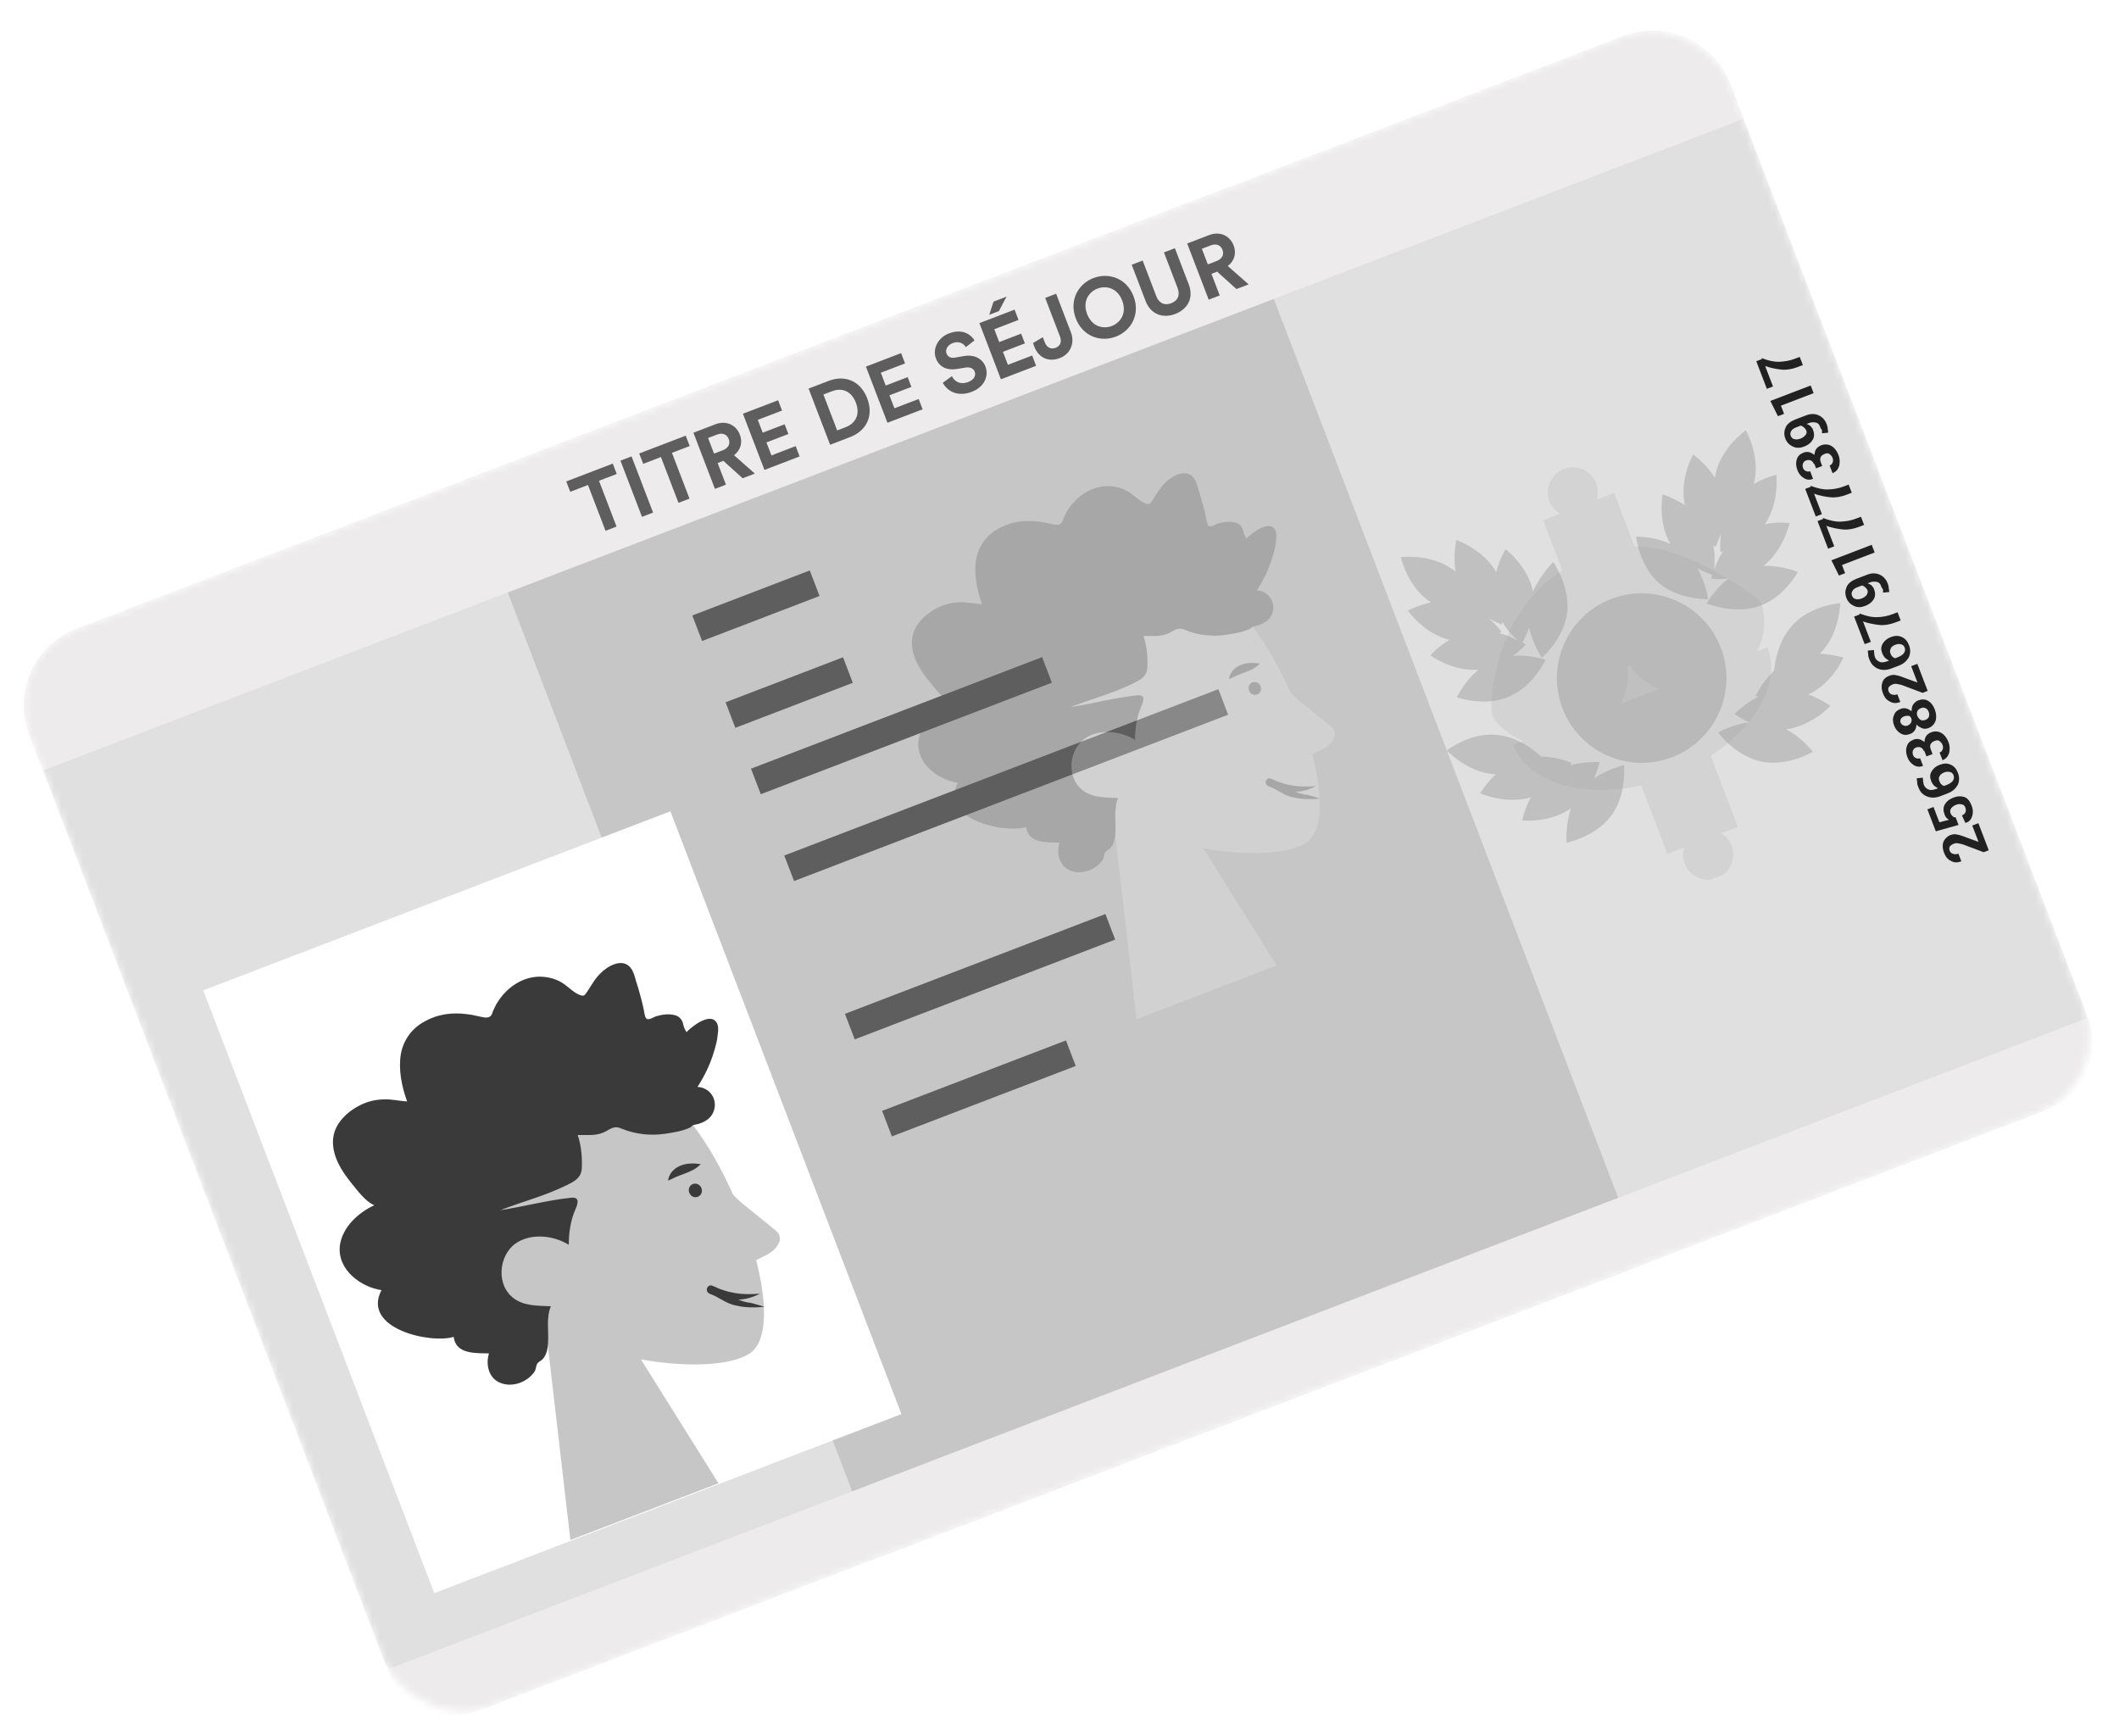 <svg width="293" height="240" viewBox="0 0 293 240" fill="none" xmlns="http://www.w3.org/2000/svg">
<mask id="mask0" mask-type="alpha" maskUnits="userSpaceOnUse" x="3" y="4" width="286" height="233">
<rect y="91" width="251.821" height="159.562" rx="11.343" transform="rotate(-20.964 0 91)" fill="#F7CDD4"/>
</mask>
<g mask="url(#mask0)">
<rect y="91" width="251.821" height="159.562" rx="11.343" transform="rotate(-20.964 0 91)" fill="#E0E0E0"/>
<g filter="url(#filter0_f)">
<rect x="64.26" y="66.379" width="113.433" height="159.562" transform="rotate(-20.964 64.26 66.379)" fill="#C6C6C6"/>
</g>
<rect x="95.727" y="85.096" width="17.393" height="3.781" transform="rotate(-20.964 95.727 85.096)" fill="#5E5E5E"/>
<rect x="100.326" y="97.1" width="17.393" height="3.781" transform="rotate(-20.964 100.326 97.1)" fill="#5E5E5E"/>
<rect x="103.844" y="106.28" width="43.105" height="3.781" transform="rotate(-20.964 103.844 106.28)" fill="#5E5E5E"/>
<rect x="108.443" y="118.285" width="64.279" height="3.781" transform="rotate(-20.964 108.443 118.285)" fill="#5E5E5E"/>
<rect x="116.831" y="140.176" width="38.567" height="3.781" transform="rotate(-20.964 116.831 140.176)" fill="#5E5E5E"/>
<rect x="121.972" y="153.593" width="27.224" height="3.781" transform="rotate(-20.964 121.972 153.593)" fill="#5E5E5E"/>
<rect x="124.677" y="160.655" width="72.597" height="5.294" transform="rotate(-20.964 124.677 160.655)" fill="#C6C6C6"/>
<rect x="119.266" y="146.532" width="71.085" height="5.294" transform="rotate(-20.964 119.266 146.532)" fill="#C6C6C6"/>
<rect x="110.608" y="123.935" width="38.567" height="5.294" transform="rotate(-20.964 110.608 123.935)" fill="#C6C6C6"/>
<rect x="105.738" y="111.224" width="34.786" height="5.294" transform="rotate(-20.964 105.738 111.224)" fill="#C6C6C6"/>
<rect x="113.314" y="130.996" width="44.617" height="5.294" transform="rotate(-20.964 113.314 130.996)" fill="#C6C6C6"/>
<rect x="128.195" y="169.835" width="66.547" height="5.294" transform="rotate(-20.964 128.195 169.835)" fill="#C6C6C6"/>
<rect x="131.712" y="179.015" width="83.94" height="5.294" transform="rotate(-20.964 131.712 179.015)" fill="#C6C6C6"/>
<rect x="135.229" y="188.195" width="31.761" height="5.294" transform="rotate(-20.964 135.229 188.195)" fill="#C6C6C6"/>
<path d="M4.058 101.592C1.817 95.742 4.742 89.183 10.592 86.942L224.559 4.96C230.409 2.719 236.968 5.644 239.21 11.494L241.104 16.437L5.952 106.536L4.058 101.592Z" fill="#EDEBEB"/>
<path d="M288.723 140.722C290.666 145.792 288.13 151.476 283.06 153.419L66.269 236.482C61.199 238.425 55.514 235.89 53.572 230.82L288.723 140.722Z" fill="#EDEBEB"/>
<path d="M85.279 65.535L84.729 64.1L78.3 66.564L78.849 67.999L81.303 67.059L83.729 73.39L85.251 72.806L82.825 66.475L85.279 65.535ZM90.302 70.871L87.327 63.105L85.793 63.693L88.769 71.459L90.302 70.871ZM95.366 61.67L94.816 60.236L88.386 62.699L88.936 64.134L91.39 63.194L93.816 69.525L95.338 68.942L92.912 62.611L95.366 61.67ZM102.689 66.125L104.376 65.479L101.494 62.94C102.399 62.254 102.72 61.189 102.305 60.105C101.788 58.758 100.426 58.086 98.914 58.665L95.88 59.828L98.856 67.594L100.378 67.01L99.232 64.02L100.021 63.718L102.689 66.125ZM98.733 62.717L97.906 60.559L99.133 60.089C99.9 59.795 100.512 60.05 100.764 60.708C101.008 61.343 100.726 61.953 99.96 62.247L98.733 62.717ZM110.565 63.108L110.019 61.684L106.667 62.968L105.979 61.171L109.013 60.009L108.497 58.662L105.463 59.824L104.783 58.05L108.135 56.766L107.589 55.342L102.726 57.205L105.701 64.971L110.565 63.108ZM115.757 59.51L113.856 54.548L115.072 54.082C116.342 53.596 117.7 53.992 118.347 55.679C118.993 57.366 118.233 58.562 116.962 59.048L115.757 59.51ZM117.554 60.429C119.767 59.582 120.853 57.532 119.913 55.079C118.973 52.625 116.802 51.812 114.589 52.659L111.807 53.725L114.783 61.491L117.554 60.429ZM127.572 56.591L127.027 55.167L123.675 56.451L122.987 54.655L126.021 53.492L125.505 52.145L122.471 53.308L121.791 51.533L125.142 50.249L124.597 48.825L119.734 50.688L122.709 58.454L127.572 56.591ZM134.749 47.058C134.238 46.249 133.079 45.387 131.195 46.109C129.727 46.671 128.892 48.197 129.421 49.577C129.87 50.749 130.976 51.242 132.31 51.02L133.478 50.824C134.127 50.713 134.601 50.934 134.773 51.383C134.983 51.93 134.689 52.508 133.878 52.818C132.783 53.238 131.982 52.754 131.622 52.012L130.363 52.922C130.907 53.982 132.324 54.959 134.384 54.17C136.191 53.477 136.726 51.89 136.269 50.697C135.849 49.601 134.741 48.971 133.223 49.238L132.059 49.446C131.447 49.554 131.043 49.32 130.879 48.892C130.682 48.378 130.984 47.722 131.718 47.441C132.703 47.063 133.31 47.597 133.55 47.995L134.749 47.058ZM139.173 41.017L137.377 41.705L136.782 43.528L138.118 43.016L139.173 41.017ZM143.264 50.579L142.719 49.155L139.367 50.439L138.679 48.643L141.713 47.48L141.197 46.133L138.162 47.295L137.483 45.521L140.834 44.237L140.289 42.813L135.425 44.676L138.401 52.442L143.264 50.579ZM143.03 47.955C143.614 49.477 145.007 50.099 146.541 49.512C148.053 48.932 148.626 47.381 148.089 45.979L146.033 40.612L144.521 41.191L146.578 46.558C146.838 47.237 146.616 47.837 145.98 48.081C145.367 48.316 144.779 48.127 144.462 47.331L144.189 46.619L142.833 47.44L143.03 47.955ZM150.318 43.417C149.647 41.664 150.555 40.361 151.749 39.904C152.954 39.442 154.499 39.805 155.171 41.557C155.842 43.31 154.934 44.612 153.73 45.074C152.536 45.532 150.99 45.169 150.318 43.417ZM148.756 44.028C149.713 46.525 152.189 47.348 154.292 46.542C156.406 45.732 157.698 43.466 156.741 40.968C155.78 38.46 153.305 37.637 151.191 38.447C149.088 39.253 147.795 41.519 148.756 44.028ZM162.507 43.407C164.172 42.769 165.107 41.242 164.377 39.336L162.455 34.32L160.943 34.899L162.823 39.806C163.214 40.825 162.861 41.575 161.941 41.928C161.042 42.272 160.267 41.954 159.877 40.935L157.997 36.028L156.485 36.607L158.407 41.624C159.138 43.53 160.853 44.04 162.507 43.407ZM170.966 39.965L172.652 39.319L169.771 36.78C170.676 36.094 170.996 35.029 170.581 33.945C170.065 32.597 168.702 31.926 167.191 32.505L164.157 33.668L167.132 41.434L168.655 40.85L167.509 37.86L168.297 37.558L170.966 39.965ZM167.009 36.557L166.183 34.399L167.409 33.929C168.176 33.635 168.789 33.89 169.041 34.547C169.284 35.183 169.003 35.793 168.236 36.087L167.009 36.557Z" fill="#5E5E5E"/>
</g>
<g opacity="0.5" clip-path="url(#clip0)">
<path d="M244.404 89.515L209.237 102.989C211.239 108.215 218.707 110.374 226.935 108.599L230.561 118.061L232.891 117.168C232.684 117.895 232.645 118.639 232.943 119.416C233.619 121.181 235.67 122.096 237.435 121.42C239.201 120.743 240.116 118.692 239.439 116.927C239.169 116.221 238.616 115.623 237.975 115.22L240.306 114.327L236.545 104.512C242.87 100.307 246.244 94.317 244.404 89.515Z" fill="#C6C6C6"/>
<path d="M226.027 75.582L223.186 68.167L220.785 69.087C220.992 68.36 221.031 67.616 220.734 66.839C220.057 65.074 218.006 64.159 216.241 64.835C214.475 65.512 213.561 67.563 214.237 69.328C214.508 70.034 215.061 70.632 215.701 71.035L213.37 71.928L216.022 78.848C207.741 84.289 206.382 93.636 206.215 97.426L206.332 99C208.597 102.587 213.644 104.135 218.305 102.349C222.895 100.591 225.626 96.305 225.012 92.167L225.365 92.032C227.674 95.52 232.64 96.857 237.159 95.125C242.385 93.123 245.188 87.757 243.429 83.167C243.5 83.14 233.824 75.429 226.027 75.582Z" fill="#C6C6C6"/>
<g opacity="0.5">
<path d="M220.405 107.618C220.971 106.348 221.168 105.382 221.168 105.382C221.168 105.382 219.246 105.228 217.117 105.801C217.275 105.578 217.318 105.481 217.318 105.481C217.318 105.481 215.463 104.653 213.09 104.59C212.342 103.905 209.928 101.833 206.926 101.607C203.224 101.244 200.055 103.754 200.055 103.754C200.055 103.754 202.82 106.743 206.496 107.036C206.593 107.079 206.735 107.025 206.832 107.069C205.452 108.327 204.674 109.678 204.674 109.678C204.674 109.678 208.287 111.289 211.688 110.229C210.779 111.873 210.489 113.442 210.489 113.442C210.489 113.442 214.36 113.822 217.213 111.757C216.433 114.161 216.609 116.523 216.609 116.523C216.609 116.523 220.596 115.724 222.787 112.779C224.979 109.834 224.561 105.783 224.561 105.783C224.561 105.783 222.405 106.285 220.405 107.618Z" fill="#5E5E5E"/>
<path d="M211.963 81.78C211.256 78.245 208.186 75.939 208.186 75.939C208.186 75.939 207.381 77.219 206.89 79.108C205.124 75.978 201.379 74.659 201.379 74.659C201.379 74.659 200.872 76.717 201.287 79.068C201.135 78.883 200.94 78.796 200.717 78.638C197.728 76.544 193.704 77.033 193.704 77.033C193.704 77.033 194.574 80.992 197.562 83.086C197.66 83.13 197.758 83.174 197.883 83.288C196.009 83.682 194.678 84.435 194.678 84.435C194.678 84.435 196.976 87.684 200.433 88.465C198.776 89.424 197.775 90.617 197.775 90.617C197.775 90.617 200.916 92.896 204.446 92.597C202.413 94.266 201.455 96.415 201.455 96.415C201.455 96.415 205.297 97.777 208.632 96.337C212.038 94.87 213.721 91.229 213.721 91.229C213.721 91.229 211.653 90.483 209.22 90.686C210.356 89.846 210.971 89.125 210.971 89.125C210.971 89.125 210.846 89.01 210.526 88.809C210.657 88.516 211.103 87.778 211.441 86.758C211.953 89.153 213.205 90.941 213.205 90.941C213.205 90.941 216.249 88.317 216.71 84.658C217.1 81.026 214.775 77.706 214.775 77.706C214.775 77.706 213.008 79.436 211.963 81.78ZM207.286 87.54C207.498 87.459 207.612 87.334 207.612 87.334C207.612 87.334 206.951 86.454 205.855 85.497C206.886 86.074 207.641 86.351 207.641 86.351C207.641 86.351 207.657 86.183 207.744 85.988C208.443 87.178 209.273 88.075 209.869 88.575C209.256 88.243 208.35 87.78 207.286 87.54Z" fill="#5E5E5E"/>
<path d="M251.624 90.393C251.667 90.295 251.809 90.241 251.852 90.143C254.391 87.47 254.451 83.398 254.451 83.398C254.451 83.398 250.416 83.648 247.904 86.392C245.822 88.566 245.411 91.72 245.312 92.73C243.589 94.362 242.761 96.218 242.761 96.218C242.761 96.218 242.859 96.261 243.125 96.322C241.158 97.318 239.832 98.717 239.832 98.717C239.832 98.717 240.624 99.305 241.893 99.871C239.488 100.145 237.575 101.282 237.575 101.282C237.575 101.282 239.971 104.576 243.569 105.302C247.168 106.029 250.667 103.959 250.667 103.959C250.667 103.959 249.291 102.057 246.963 100.844C250.509 100.376 253.091 97.605 253.091 97.605C253.091 97.605 251.855 96.702 250.053 96.016C253.361 94.505 254.903 90.918 254.903 90.918C254.903 90.918 253.519 90.477 251.624 90.393Z" fill="#5E5E5E"/>
<path d="M236.187 82.864C236.187 82.864 235.924 80.698 234.705 78.573C235.638 79.106 236.463 79.357 236.756 79.488C236.652 79.852 236.636 80.02 236.636 80.02C236.636 80.02 237.646 80.119 238.981 80.012C237.036 81.486 235.996 83.423 235.996 83.423C235.996 83.423 239.681 85.008 243.195 83.823C246.709 82.639 248.587 79.085 248.587 79.085C248.587 79.085 246.368 78.154 243.81 78.243C246.636 76.107 247.45 72.313 247.45 72.313C247.45 72.313 245.908 72.094 244.035 72.488C246.058 69.526 245.623 65.644 245.623 65.644C245.623 65.644 244.13 65.973 242.473 66.932C242.516 66.834 242.56 66.736 242.576 66.568C243.401 63.013 241.402 59.487 241.402 59.487C241.402 59.487 238.082 61.812 237.257 65.367C237.197 65.633 237.181 65.801 237.121 66.067C235.858 64.04 234.106 62.849 234.106 62.849C234.106 62.849 232.174 66.262 232.979 69.841C231.378 68.834 229.897 68.349 229.897 68.349C229.897 68.349 229.18 72.187 230.99 75.219C228.619 74.102 226.23 74.208 226.23 74.208C226.23 74.208 226.648 78.259 229.436 80.673C232.169 82.946 236.187 82.864 236.187 82.864ZM237.963 73.761C237.788 75.205 237.884 76.302 237.884 76.302C237.884 76.302 238.025 76.248 238.264 76.238C237.633 77.127 237.268 78.077 237.034 78.734C237.073 77.99 237.161 76.741 236.886 75.389C237.108 75.547 237.206 75.59 237.206 75.59C237.206 75.59 237.582 74.879 237.963 73.761Z" fill="#5E5E5E"/>
</g>
<path opacity="0.5" d="M231.191 104.7C237.236 102.384 240.259 95.606 237.943 89.561C235.627 83.516 228.849 80.493 222.804 82.809C216.759 85.126 213.736 91.904 216.052 97.949C218.368 103.994 225.146 107.017 231.191 104.7Z" fill="#5E5E5E"/>
</g>
<path d="M273.582 113.887L274.989 117.559L274.283 117.829L271.727 116.865C271.336 116.691 271 116.658 270.734 116.598C270.468 116.538 270.256 116.619 270.115 116.673C269.903 116.754 269.718 116.906 269.604 117.031C269.517 117.226 269.5 117.394 269.582 117.606C269.663 117.818 269.815 118.003 270.081 118.063C270.276 118.15 270.585 118.112 270.797 118.031L271.203 119.09C270.709 119.28 270.231 119.301 269.813 119.056C269.325 118.838 269.021 118.469 268.805 117.904C268.588 117.339 268.567 116.861 268.714 116.4C268.889 116.009 269.231 115.635 269.655 115.472C270.008 115.337 270.318 115.3 270.681 115.403C271.018 115.436 271.506 115.654 272.163 115.888L273.574 116.4L272.708 114.141L273.555 113.816L273.582 113.887Z" fill="#212121"/>
<path d="M270.813 114.057L267.668 114.938L266.505 111.902L267.352 111.577L268.164 113.695L269.489 113.35C269.391 113.306 269.267 113.192 269.142 113.078C269.017 112.963 268.936 112.752 268.882 112.61C268.692 112.116 268.671 111.638 268.916 111.221C269.161 110.803 269.531 110.499 270.096 110.283C270.66 110.066 271.138 110.045 271.6 110.192C272.061 110.34 272.392 110.78 272.635 111.415C272.824 111.91 272.846 112.387 272.698 112.849C272.551 113.31 272.279 113.657 271.758 113.776L271.281 112.744C271.493 112.663 271.678 112.511 271.765 112.315C271.852 112.12 271.842 111.881 271.761 111.669C271.652 111.387 271.528 111.273 271.262 111.213C270.996 111.153 270.757 111.163 270.474 111.271C270.192 111.38 269.936 111.558 269.779 111.781C269.621 112.003 269.632 112.242 269.713 112.454C269.794 112.666 269.919 112.78 270.043 112.894C270.168 113.008 270.336 113.025 270.407 112.998L270.813 114.057Z" fill="#212121"/>
<path d="M265.244 108.821C265.163 108.609 265.081 108.398 265.098 108.229C265.114 108.061 265.033 107.849 265.023 107.61L265.881 107.524C265.864 107.693 265.945 107.905 265.902 108.002C265.956 108.144 265.939 108.312 266.02 108.524C266.156 108.877 266.378 109.034 266.671 109.165C266.964 109.296 267.344 109.231 267.839 109.042L267.98 108.988C267.785 108.901 267.562 108.743 267.437 108.629C267.313 108.514 267.134 108.259 267.026 107.977C266.836 107.482 266.842 107.075 267.087 106.657C267.332 106.24 267.701 105.936 268.196 105.747C268.761 105.53 269.239 105.509 269.727 105.727C270.215 105.945 270.519 106.314 270.735 106.879C270.952 107.444 270.929 108.02 270.711 108.508C270.423 109.023 270.01 109.425 269.304 109.695L268.315 110.074C267.609 110.345 266.963 110.349 266.377 110.088C265.791 109.826 265.487 109.457 265.244 108.821ZM268.15 107.951C268.231 108.163 268.285 108.304 268.41 108.418C268.534 108.532 268.659 108.646 268.827 108.663L269.11 108.555C269.533 108.392 269.859 108.187 270.017 107.964C270.175 107.742 270.235 107.476 270.127 107.193C270.046 106.981 269.894 106.797 269.628 106.737C269.362 106.677 269.123 106.687 268.841 106.795C268.558 106.904 268.303 107.082 268.216 107.278C268.058 107.5 268.068 107.739 268.15 107.951Z" fill="#212121"/>
<path d="M266.005 103.833C265.896 103.55 265.772 103.436 265.576 103.349C265.381 103.262 265.142 103.272 264.93 103.354C264.718 103.435 264.604 103.56 264.517 103.755C264.43 103.95 264.44 104.189 264.522 104.401C264.603 104.613 264.728 104.727 264.923 104.814C265.118 104.901 265.287 104.918 265.498 104.837L265.904 105.896C265.481 106.058 265.073 106.052 264.656 105.807C264.238 105.562 263.934 105.193 263.745 104.699C263.528 104.134 263.507 103.656 263.654 103.195C263.802 102.733 264.101 102.457 264.595 102.267C264.877 102.159 265.116 102.149 265.382 102.209C265.648 102.269 265.871 102.426 266.093 102.584C266.126 102.248 266.186 101.982 266.344 101.759C266.502 101.537 266.757 101.358 267.039 101.25C267.534 101.06 268.039 101.11 268.456 101.355C268.874 101.6 269.205 102.04 269.421 102.605C269.611 103.099 269.632 103.577 269.512 104.109C269.364 104.57 269.092 104.917 268.598 105.107L268.192 104.047C268.404 103.966 268.518 103.841 268.605 103.646C268.693 103.451 268.682 103.212 268.601 103C268.493 102.718 268.368 102.603 268.146 102.446C267.923 102.288 267.711 102.369 267.499 102.45C267.217 102.558 267.032 102.71 266.945 102.906C266.858 103.101 266.868 103.34 266.977 103.622L267.22 104.258L266.373 104.583L266.075 103.806L266.005 103.833Z" fill="#212121"/>
<path d="M262.804 98.014C263.086 97.906 263.325 97.895 263.591 97.955C263.857 98.015 264.079 98.173 264.302 98.331C264.335 97.994 264.368 97.658 264.525 97.435C264.683 97.213 264.911 96.963 265.194 96.855C265.688 96.666 266.166 96.645 266.584 96.889C267.002 97.134 267.305 97.504 267.522 98.069C267.738 98.634 267.786 99.182 267.639 99.644C267.492 100.105 267.149 100.479 266.655 100.668C266.373 100.777 266.063 100.814 265.77 100.684C265.477 100.553 265.184 100.422 265.005 100.167C264.972 100.503 264.912 100.769 264.754 100.992C264.597 101.214 264.412 101.366 264.129 101.474C263.635 101.663 263.228 101.658 262.81 101.413C262.392 101.168 262.089 100.798 261.899 100.304C261.71 99.81 261.689 99.332 261.863 98.941C262.01 98.48 262.309 98.203 262.804 98.014ZM265.6 97.914C265.388 97.996 265.203 98.147 265.116 98.343C265.029 98.538 265.039 98.777 265.121 98.989C265.202 99.201 265.354 99.385 265.576 99.543C265.771 99.63 266.01 99.62 266.222 99.538C266.505 99.43 266.619 99.305 266.706 99.11C266.793 98.915 266.782 98.676 266.674 98.394C266.593 98.182 266.441 97.997 266.246 97.91C266.051 97.823 265.882 97.806 265.6 97.914ZM263.28 99.046C263.068 99.127 262.954 99.252 262.84 99.377C262.753 99.572 262.736 99.74 262.79 99.882C262.871 100.093 262.996 100.208 263.192 100.295C263.387 100.382 263.555 100.398 263.767 100.317C263.979 100.236 264.164 100.084 264.251 99.889C264.338 99.694 264.354 99.525 264.273 99.313C264.192 99.102 264.067 98.987 263.899 98.971C263.731 98.954 263.492 98.965 263.28 99.046Z" fill="#212121"/>
<path d="M265.14 91.855L266.547 95.527L265.841 95.797L263.285 94.833C262.895 94.659 262.558 94.626 262.292 94.566C262.026 94.506 261.814 94.587 261.673 94.641C261.461 94.722 261.276 94.874 261.162 94.999C261.075 95.194 261.059 95.362 261.14 95.574C261.221 95.786 261.373 95.971 261.639 96.031C261.834 96.118 262.144 96.08 262.355 95.999L262.761 97.058C262.267 97.248 261.789 97.269 261.371 97.024C260.883 96.806 260.579 96.437 260.363 95.872C260.146 95.307 260.125 94.829 260.273 94.368C260.42 93.906 260.789 93.603 261.213 93.44C261.566 93.305 261.876 93.267 262.239 93.371C262.576 93.404 263.064 93.622 263.721 93.856L265.132 94.368L264.266 92.109L265.113 91.784L265.14 91.855Z" fill="#212121"/>
<path d="M258.48 91.167C258.399 90.955 258.317 90.744 258.334 90.575C258.323 90.336 258.269 90.195 258.259 89.956L259.117 89.871C259.1 90.039 259.181 90.251 259.138 90.348C259.192 90.49 259.175 90.658 259.257 90.87C259.392 91.223 259.614 91.38 259.907 91.511C260.2 91.642 260.58 91.577 261.075 91.388L261.216 91.334C261.021 91.246 260.798 91.089 260.674 90.975C260.549 90.86 260.37 90.605 260.262 90.323C260.072 89.828 260.078 89.421 260.323 89.003C260.568 88.586 260.938 88.282 261.432 88.093C261.997 87.876 262.475 87.855 262.963 88.073C263.451 88.291 263.755 88.66 263.971 89.225C264.188 89.79 264.165 90.366 263.948 90.854C263.659 91.369 263.246 91.771 262.54 92.041L261.551 92.42C260.845 92.691 260.199 92.695 259.613 92.434C259.125 92.216 258.723 91.803 258.48 91.167ZM261.386 90.297C261.467 90.509 261.521 90.65 261.646 90.764C261.77 90.878 261.895 90.993 262.063 91.009L262.346 90.901C262.77 90.738 263.096 90.532 263.253 90.31C263.411 90.088 263.471 89.822 263.363 89.539C263.282 89.327 263.13 89.143 262.864 89.083C262.598 89.022 262.359 89.033 262.077 89.141C261.794 89.249 261.539 89.428 261.452 89.624C261.321 89.917 261.304 90.085 261.386 90.297Z" fill="#212121"/>
<path d="M257.098 84.813C258.047 85.178 258.845 85.359 259.562 85.327C260.208 85.322 260.968 85.193 261.675 84.922L262.381 84.652L262.814 85.782L262.107 86.052C261.331 86.35 260.57 86.479 259.897 86.413C259.224 86.347 258.356 86.194 257.601 85.916L258.684 88.741L257.836 89.066L256.375 85.252L257.152 84.955L257.098 84.813Z" fill="#212121"/>
<path d="M260.089 80.995C259.981 80.713 259.829 80.528 259.563 80.468C259.297 80.408 258.96 80.374 258.607 80.51L258.254 80.645C258.449 80.732 258.645 80.819 258.77 80.933C258.894 81.048 259.046 81.233 259.127 81.444C259.317 81.939 259.338 82.416 259.093 82.834C258.848 83.252 258.478 83.555 257.913 83.772C257.349 83.988 256.871 84.01 256.382 83.792C255.894 83.574 255.52 83.231 255.303 82.666C255.087 82.102 255.136 81.597 255.354 81.108C255.572 80.62 256.083 80.262 256.718 80.019L258.201 79.451C258.837 79.207 259.412 79.23 259.901 79.447C260.389 79.665 260.79 80.078 261.007 80.643C261.088 80.855 261.142 80.996 261.153 81.235C261.163 81.474 261.244 81.686 261.228 81.854L260.37 81.94C260.386 81.772 260.403 81.603 260.322 81.392C260.251 81.419 260.17 81.207 260.089 80.995ZM258.226 81.628C258.145 81.416 258.02 81.302 257.895 81.188C257.77 81.073 257.673 81.03 257.477 80.943L256.842 81.186C256.489 81.322 256.233 81.5 256.146 81.696C255.988 81.918 255.999 82.157 256.08 82.369C256.161 82.581 256.313 82.766 256.579 82.826C256.845 82.886 257.084 82.875 257.437 82.74C257.719 82.632 257.975 82.453 258.133 82.23C258.22 82.035 258.307 81.84 258.226 81.628Z" fill="#212121"/>
<path d="M258.809 75.33L259.215 76.389L254.696 78.121L255.129 79.251L254.281 79.576L253.231 77.468L258.809 75.33Z" fill="#212121"/>
<path d="M252.038 71.608C252.988 71.973 253.786 72.153 254.502 72.122C255.219 72.09 255.909 71.988 256.615 71.717L257.321 71.447L257.754 72.576L257.048 72.847C256.271 73.144 255.511 73.274 254.838 73.208C254.165 73.142 253.296 72.989 252.542 72.711L253.624 75.535L252.777 75.86L251.316 72.047L252.092 71.749L252.038 71.608Z" fill="#212121"/>
<path d="M250.334 67.159C251.283 67.524 252.081 67.704 252.798 67.673C253.515 67.641 254.204 67.539 254.91 67.268L255.617 66.998L256.049 68.128L255.343 68.398C254.567 68.696 253.806 68.825 253.133 68.759C252.46 68.693 251.591 68.54 250.837 68.262L251.919 71.087L251.072 71.412L249.611 67.598L250.388 67.301L250.334 67.159Z" fill="#212121"/>
<path d="M250.799 64.147C250.691 63.864 250.566 63.75 250.37 63.663C250.175 63.576 249.936 63.586 249.724 63.667C249.513 63.749 249.398 63.873 249.311 64.069C249.224 64.264 249.235 64.503 249.316 64.715C249.397 64.927 249.522 65.041 249.717 65.128C249.912 65.215 250.081 65.232 250.293 65.15L250.698 66.21C250.275 66.372 249.868 66.366 249.45 66.121C249.032 65.876 248.728 65.507 248.539 65.012C248.323 64.448 248.301 63.97 248.449 63.508C248.596 63.047 248.895 62.771 249.389 62.581C249.672 62.473 249.911 62.462 250.176 62.523C250.442 62.583 250.665 62.74 250.887 62.898C250.92 62.561 250.98 62.295 251.138 62.073C251.296 61.851 251.551 61.672 251.834 61.564C252.328 61.374 252.833 61.424 253.251 61.669C253.668 61.913 253.999 62.354 254.215 62.919C254.405 63.413 254.426 63.891 254.306 64.423C254.159 64.884 253.887 65.231 253.392 65.42L252.987 64.361C253.198 64.28 253.313 64.155 253.4 63.96C253.487 63.765 253.476 63.526 253.395 63.314C253.287 63.031 253.162 62.917 252.94 62.76C252.717 62.602 252.505 62.683 252.294 62.764C252.011 62.872 251.826 63.024 251.739 63.219C251.652 63.415 251.663 63.654 251.771 63.936L251.96 64.43L251.113 64.755L250.869 64.12L250.799 64.147Z" fill="#212121"/>
<path d="M251.647 58.963C251.539 58.68 251.387 58.495 251.121 58.435C250.855 58.375 250.519 58.342 250.166 58.477L249.812 58.613C250.008 58.7 250.203 58.787 250.328 58.901C250.453 59.015 250.604 59.2 250.686 59.412C250.875 59.906 250.896 60.384 250.651 60.802C250.406 61.22 250.037 61.523 249.472 61.74C248.907 61.956 248.429 61.977 247.941 61.76C247.452 61.542 247.078 61.199 246.862 60.634C246.645 60.069 246.695 59.564 246.913 59.076C247.13 58.588 247.641 58.23 248.277 57.986L249.76 57.418C250.395 57.175 250.971 57.197 251.459 57.415C251.947 57.633 252.349 58.046 252.565 58.611C252.646 58.823 252.7 58.964 252.711 59.203C252.722 59.442 252.803 59.654 252.786 59.822L251.928 59.908C251.945 59.739 251.961 59.571 251.88 59.359C251.782 59.316 251.728 59.175 251.647 58.963ZM249.757 59.525C249.676 59.313 249.551 59.199 249.426 59.085C249.302 58.971 249.204 58.927 249.009 58.84L248.373 59.083C248.02 59.219 247.765 59.398 247.677 59.593C247.52 59.815 247.53 60.054 247.611 60.266C247.693 60.478 247.844 60.663 248.11 60.723C248.376 60.783 248.615 60.772 248.968 60.637C249.251 60.529 249.506 60.35 249.664 60.127C249.778 60.003 249.865 59.807 249.757 59.525Z" fill="#212121"/>
<path d="M250.368 53.298L250.774 54.357L246.254 56.089L246.687 57.219L245.84 57.544L244.789 55.436L250.368 53.298Z" fill="#212121"/>
<path d="M243.569 49.505C244.519 49.87 245.317 50.051 246.034 50.019C246.75 49.987 247.44 49.885 248.146 49.614L248.852 49.344L249.285 50.474L248.579 50.744C247.802 51.042 247.042 51.171 246.369 51.105C245.696 51.039 244.827 50.886 244.073 50.608L245.155 53.433L244.308 53.758L242.847 49.944L243.624 49.647L243.569 49.505Z" fill="#212121"/>
<rect width="69.157" height="89.234" transform="matrix(-0.934 0.358 0.358 0.934 92.698 112.171)" fill="white"/>
<path d="M75.459 183.515C69.806 180.409 64.985 175.767 63.006 169.277C57.327 150.619 84.233 144.873 92.708 152.169C101.183 159.465 109.472 182.952 103.748 187.071C101.437 188.717 95.433 189.193 88.619 187.951L99.341 205.082L78.868 212.926L75.459 183.515Z" fill="#C6C6C6"/>
<path d="M51.753 166.644C50.836 166.235 50.127 165.442 49.478 164.677C48.813 163.867 48.148 163.058 47.571 162.214C46.401 160.483 45.554 158.273 46.349 156.245C46.997 154.628 48.43 153.471 49.883 152.762C50.866 152.284 51.934 152.027 53.042 152.008C54.133 151.944 55.211 152.241 56.292 152.283C55.54 150.189 55.081 147.932 55.42 145.774C55.794 143.705 57.013 142.122 58.785 141.19C60.541 140.213 62.568 139.944 64.603 140.228C65.13 140.28 65.63 140.392 66.129 140.505C66.568 140.59 66.979 140.737 67.411 140.673C67.887 140.592 68.023 140.286 68.153 139.831C68.371 139.342 68.59 138.853 68.886 138.435C70.164 136.476 72.26 135.064 74.582 135.036C75.646 135.034 76.811 135.297 77.752 135.9C78.615 136.431 79.453 137.428 80.452 137.653C80.891 137.739 80.993 137.344 81.235 137.049C81.559 136.57 81.865 136.047 82.189 135.568C82.683 134.872 83.228 134.309 83.912 133.844C84.915 133.155 86.453 132.667 87.304 133.963C87.64 134.443 87.772 135.051 87.931 135.599C88.174 136.367 88.418 137.135 88.601 137.877C88.777 138.468 88.891 139.032 89.023 139.641C89.097 139.967 89.124 140.565 89.375 140.824C89.687 141.11 90.327 140.662 90.637 140.543C91.273 140.35 91.926 140.202 92.602 140.247C93.129 140.298 93.717 140.377 94.097 140.84C94.348 141.098 94.422 141.425 94.497 141.751C94.605 142.166 94.717 142.326 94.914 142.706C95.601 141.987 98.12 139.957 99.049 141.325C99.368 141.76 99.323 142.436 99.255 142.919C99.189 143.806 98.956 144.655 98.707 145.46C98.198 147.176 97.4 148.8 96.446 150.28C98.248 150.35 99.425 152.231 98.556 153.933C98.184 154.683 97.439 155.121 96.67 155.365C96.405 155.466 95.956 155.486 95.752 155.615C95.636 155.71 95.582 155.833 95.405 155.9C94.378 156.395 93.082 156.588 91.981 156.756C90.015 157.053 87.908 156.847 85.985 156.063C85.496 155.845 85.118 155.786 84.632 155.973C84.19 156.142 83.843 156.427 83.4 156.597C82.268 157.081 81.03 156.897 79.878 156.933C80.376 158.364 80.526 160.08 80.442 161.582C80.362 162.83 79.441 163.335 78.502 163.796C75.525 165.291 72.25 166.141 69.155 167.327C72.416 166.838 75.674 165.944 78.941 165.605C80.447 165.433 79.742 166.768 79.404 167.607C78.865 168.979 78.649 170.532 78.643 172.106C76.456 170.764 73.356 170.482 71.276 171.938C68.966 173.583 68.518 177.709 71.103 179.557C72.573 180.616 74.518 180.53 76.17 180.606C75.505 182.179 75.883 183.96 75.778 185.673C75.74 186.499 75.558 187.481 74.908 188.034C74.677 188.224 74.367 188.343 74.231 188.648C74.067 189.015 74.141 189.342 73.873 189.698C72.857 191.152 70.718 191.921 69.05 191.14C67.521 190.459 67.153 188.572 67.614 187.128C65.918 187.069 63.021 187.317 62.732 184.842C59.508 185.824 49.972 183.699 52.75 178.377C49.96 177.976 46.618 175.607 46.993 172.219C47.357 169.596 49.638 167.607 51.753 166.644Z" fill="#3A3A3A"/>
<path d="M98.61 163.999C100.459 163.798 101.585 165.546 102.611 166.369C103.636 167.193 105.687 168.84 106.73 169.708C107.755 170.532 107.755 170.532 107.856 171.456C107.194 173.434 105.344 173.635 103.639 174.745C102.715 174.846 101.935 175.854 101.01 175.955" fill="#C6C6C6"/>
<path d="M96.486 165.472C96.972 165.285 97.174 164.752 96.987 164.266C96.801 163.78 96.251 163.534 95.809 163.704C95.322 163.89 95.121 164.424 95.307 164.91C95.493 165.396 96 165.658 96.486 165.472Z" fill="#3A3A3A"/>
<path d="M102.089 179.698C103.136 179.652 104.187 179.35 105.065 178.862C103.885 178.959 102.777 178.978 101.689 178.787C101.146 178.691 100.602 178.595 100.068 178.394C99.779 178.302 99.491 178.21 99.185 178.074C98.984 177.948 98.757 177.883 98.512 177.774L98.451 177.746C98.162 177.654 97.87 177.817 97.777 178.106C97.641 178.412 97.821 178.748 98.126 178.885L98.188 178.912C98.704 179.069 99.227 179.375 99.811 179.709C100.396 180.043 101.085 180.387 101.735 180.493C103.084 180.838 104.386 180.795 105.715 180.691C105.076 180.48 104.454 180.312 103.833 180.145C103.2 180.083 102.623 179.899 102.089 179.698Z" fill="#3A3A3A"/>
<path d="M94.563 162.306C94.917 162.17 95.315 162.018 95.74 161.804C96.121 161.607 96.529 161.35 96.887 160.959C96.404 160.891 95.983 160.849 95.534 160.869C95.085 160.889 94.653 160.953 94.211 161.123C93.31 161.417 92.462 162.249 92.386 163.241L93.59 162.678C93.856 162.577 94.209 162.441 94.563 162.306Z" fill="#3A3A3A"/>
<g opacity="0.3">
<path d="M153.928 113.089C148.58 110.15 144.018 105.758 142.145 99.617C136.772 81.961 162.231 76.523 170.251 83.427C178.27 90.332 186.114 112.557 180.698 116.455C178.511 118.012 172.83 118.462 166.382 117.287L176.527 133.498L157.155 140.92L153.928 113.089Z" fill="#EDEBEB"/>
<path d="M131.497 97.125C130.629 96.738 129.958 95.988 129.345 95.263C128.715 94.497 128.086 93.731 127.54 92.933C126.432 91.295 125.631 89.203 126.383 87.284C126.997 85.754 128.353 84.659 129.727 83.989C130.658 83.536 131.668 83.293 132.717 83.275C133.749 83.215 134.769 83.496 135.792 83.536C135.08 81.554 134.646 79.418 134.967 77.376C135.321 75.418 136.474 73.921 138.152 73.038C139.813 72.114 141.73 71.859 143.657 72.128C144.155 72.177 144.628 72.284 145.101 72.39C145.516 72.471 145.905 72.61 146.313 72.549C146.764 72.472 146.893 72.183 147.016 71.752C147.222 71.29 147.429 70.827 147.709 70.431C148.918 68.577 150.902 67.242 153.099 67.215C154.106 67.213 155.209 67.462 156.099 68.032C156.916 68.535 157.709 69.478 158.654 69.691C159.069 69.772 159.166 69.399 159.395 69.12C159.701 68.667 159.991 68.172 160.298 67.719C160.765 67.06 161.28 66.527 161.928 66.087C162.878 65.435 164.332 64.974 165.138 66.2C165.456 66.654 165.58 67.23 165.731 67.748C165.962 68.475 166.192 69.202 166.365 69.903C166.531 70.463 166.64 70.997 166.765 71.573C166.835 71.881 166.86 72.447 167.098 72.692C167.393 72.963 167.999 72.539 168.291 72.427C168.893 72.244 169.511 72.103 170.151 72.146C170.65 72.194 171.206 72.269 171.566 72.707C171.804 72.951 171.874 73.26 171.944 73.569C172.047 73.962 172.153 74.113 172.339 74.473C172.989 73.792 175.373 71.872 176.252 73.166C176.554 73.578 176.511 74.218 176.446 74.674C176.384 75.513 176.164 76.317 175.928 77.079C175.447 78.703 174.692 80.239 173.789 81.64C175.494 81.706 176.608 83.486 175.785 85.096C175.433 85.807 174.728 86.221 174.001 86.451C173.75 86.548 173.325 86.567 173.132 86.689C173.023 86.778 172.971 86.894 172.804 86.958C171.831 87.427 170.606 87.609 169.563 87.768C167.703 88.049 165.709 87.854 163.889 87.112C163.426 86.906 163.069 86.851 162.609 87.027C162.191 87.187 161.862 87.457 161.444 87.617C160.372 88.076 159.201 87.901 158.111 87.935C158.582 89.29 158.724 90.914 158.645 92.335C158.569 93.515 157.697 93.993 156.808 94.43C153.992 95.845 150.893 96.648 147.964 97.771C151.049 97.308 154.132 96.463 157.224 96.141C158.649 95.979 157.982 97.242 157.662 98.036C157.152 99.335 156.947 100.804 156.942 102.293C154.872 101.024 151.939 100.757 149.971 102.134C147.785 103.691 147.361 107.595 149.807 109.344C151.198 110.346 153.038 110.264 154.602 110.337C153.972 111.825 154.33 113.511 154.232 115.131C154.195 115.913 154.023 116.842 153.408 117.366C153.189 117.545 152.896 117.658 152.767 117.947C152.612 118.294 152.683 118.603 152.428 118.94C151.467 120.316 149.443 121.043 147.864 120.305C146.418 119.66 146.07 117.875 146.506 116.509C144.901 116.452 142.16 116.687 141.886 114.345C138.835 115.274 129.812 113.264 132.44 108.227C129.8 107.848 126.638 105.606 126.993 102.4C127.337 99.918 129.495 98.036 131.497 97.125Z" fill="#5E5E5E"/>
<path d="M175.836 94.622C177.586 94.431 178.652 96.085 179.622 96.865C180.593 97.644 182.534 99.203 183.52 100.024C184.49 100.804 184.49 100.804 184.586 101.678C183.959 103.549 182.209 103.74 180.596 104.79C179.721 104.886 178.983 105.84 178.107 105.935" fill="#EDEBEB"/>
<path d="M173.827 96.016C174.287 95.839 174.477 95.335 174.301 94.874C174.125 94.414 173.604 94.182 173.186 94.343C172.725 94.519 172.535 95.023 172.711 95.484C172.887 95.944 173.366 96.192 173.827 96.016Z" fill="#5E5E5E"/>
<path d="M179.128 109.477C180.119 109.434 181.114 109.149 181.944 108.686C180.828 108.778 179.779 108.796 178.75 108.615C178.235 108.525 177.721 108.434 177.216 108.244C176.943 108.156 176.669 108.069 176.38 107.94C176.19 107.821 175.975 107.76 175.744 107.657L175.686 107.631C175.412 107.544 175.136 107.698 175.048 107.971C174.919 108.26 175.089 108.579 175.379 108.708L175.436 108.734C175.925 108.882 176.42 109.172 176.973 109.488C177.526 109.804 178.178 110.129 178.793 110.23C180.069 110.556 181.302 110.516 182.559 110.417C181.955 110.217 181.367 110.059 180.778 109.901C180.18 109.842 179.633 109.668 179.128 109.477Z" fill="#5E5E5E"/>
<path d="M172.006 93.02C172.341 92.891 172.718 92.747 173.12 92.545C173.481 92.359 173.867 92.115 174.205 91.745C173.749 91.681 173.35 91.641 172.925 91.66C172.501 91.679 172.092 91.74 171.673 91.9C170.821 92.179 170.018 92.966 169.946 93.905L171.086 93.372C171.337 93.276 171.672 93.148 172.006 93.02Z" fill="#5E5E5E"/>
</g>
<defs>
<filter id="filter0_f" x="41.574" y="3.107" width="208.386" height="234.958" filterUnits="userSpaceOnUse" color-interpolation-filters="sRGB">
<feFlood flood-opacity="0" result="BackgroundImageFix"/>
<feBlend mode="normal" in="SourceGraphic" in2="BackgroundImageFix" result="shape"/>
<feGaussianBlur stdDeviation="11.343" result="effect1_foregroundBlur"/>
</filter>
<clipPath id="clip0">
<rect width="58.078" height="60.271" fill="white" transform="translate(189.124 75.225) rotate(-20.964)"/>
</clipPath>
</defs>
</svg>
